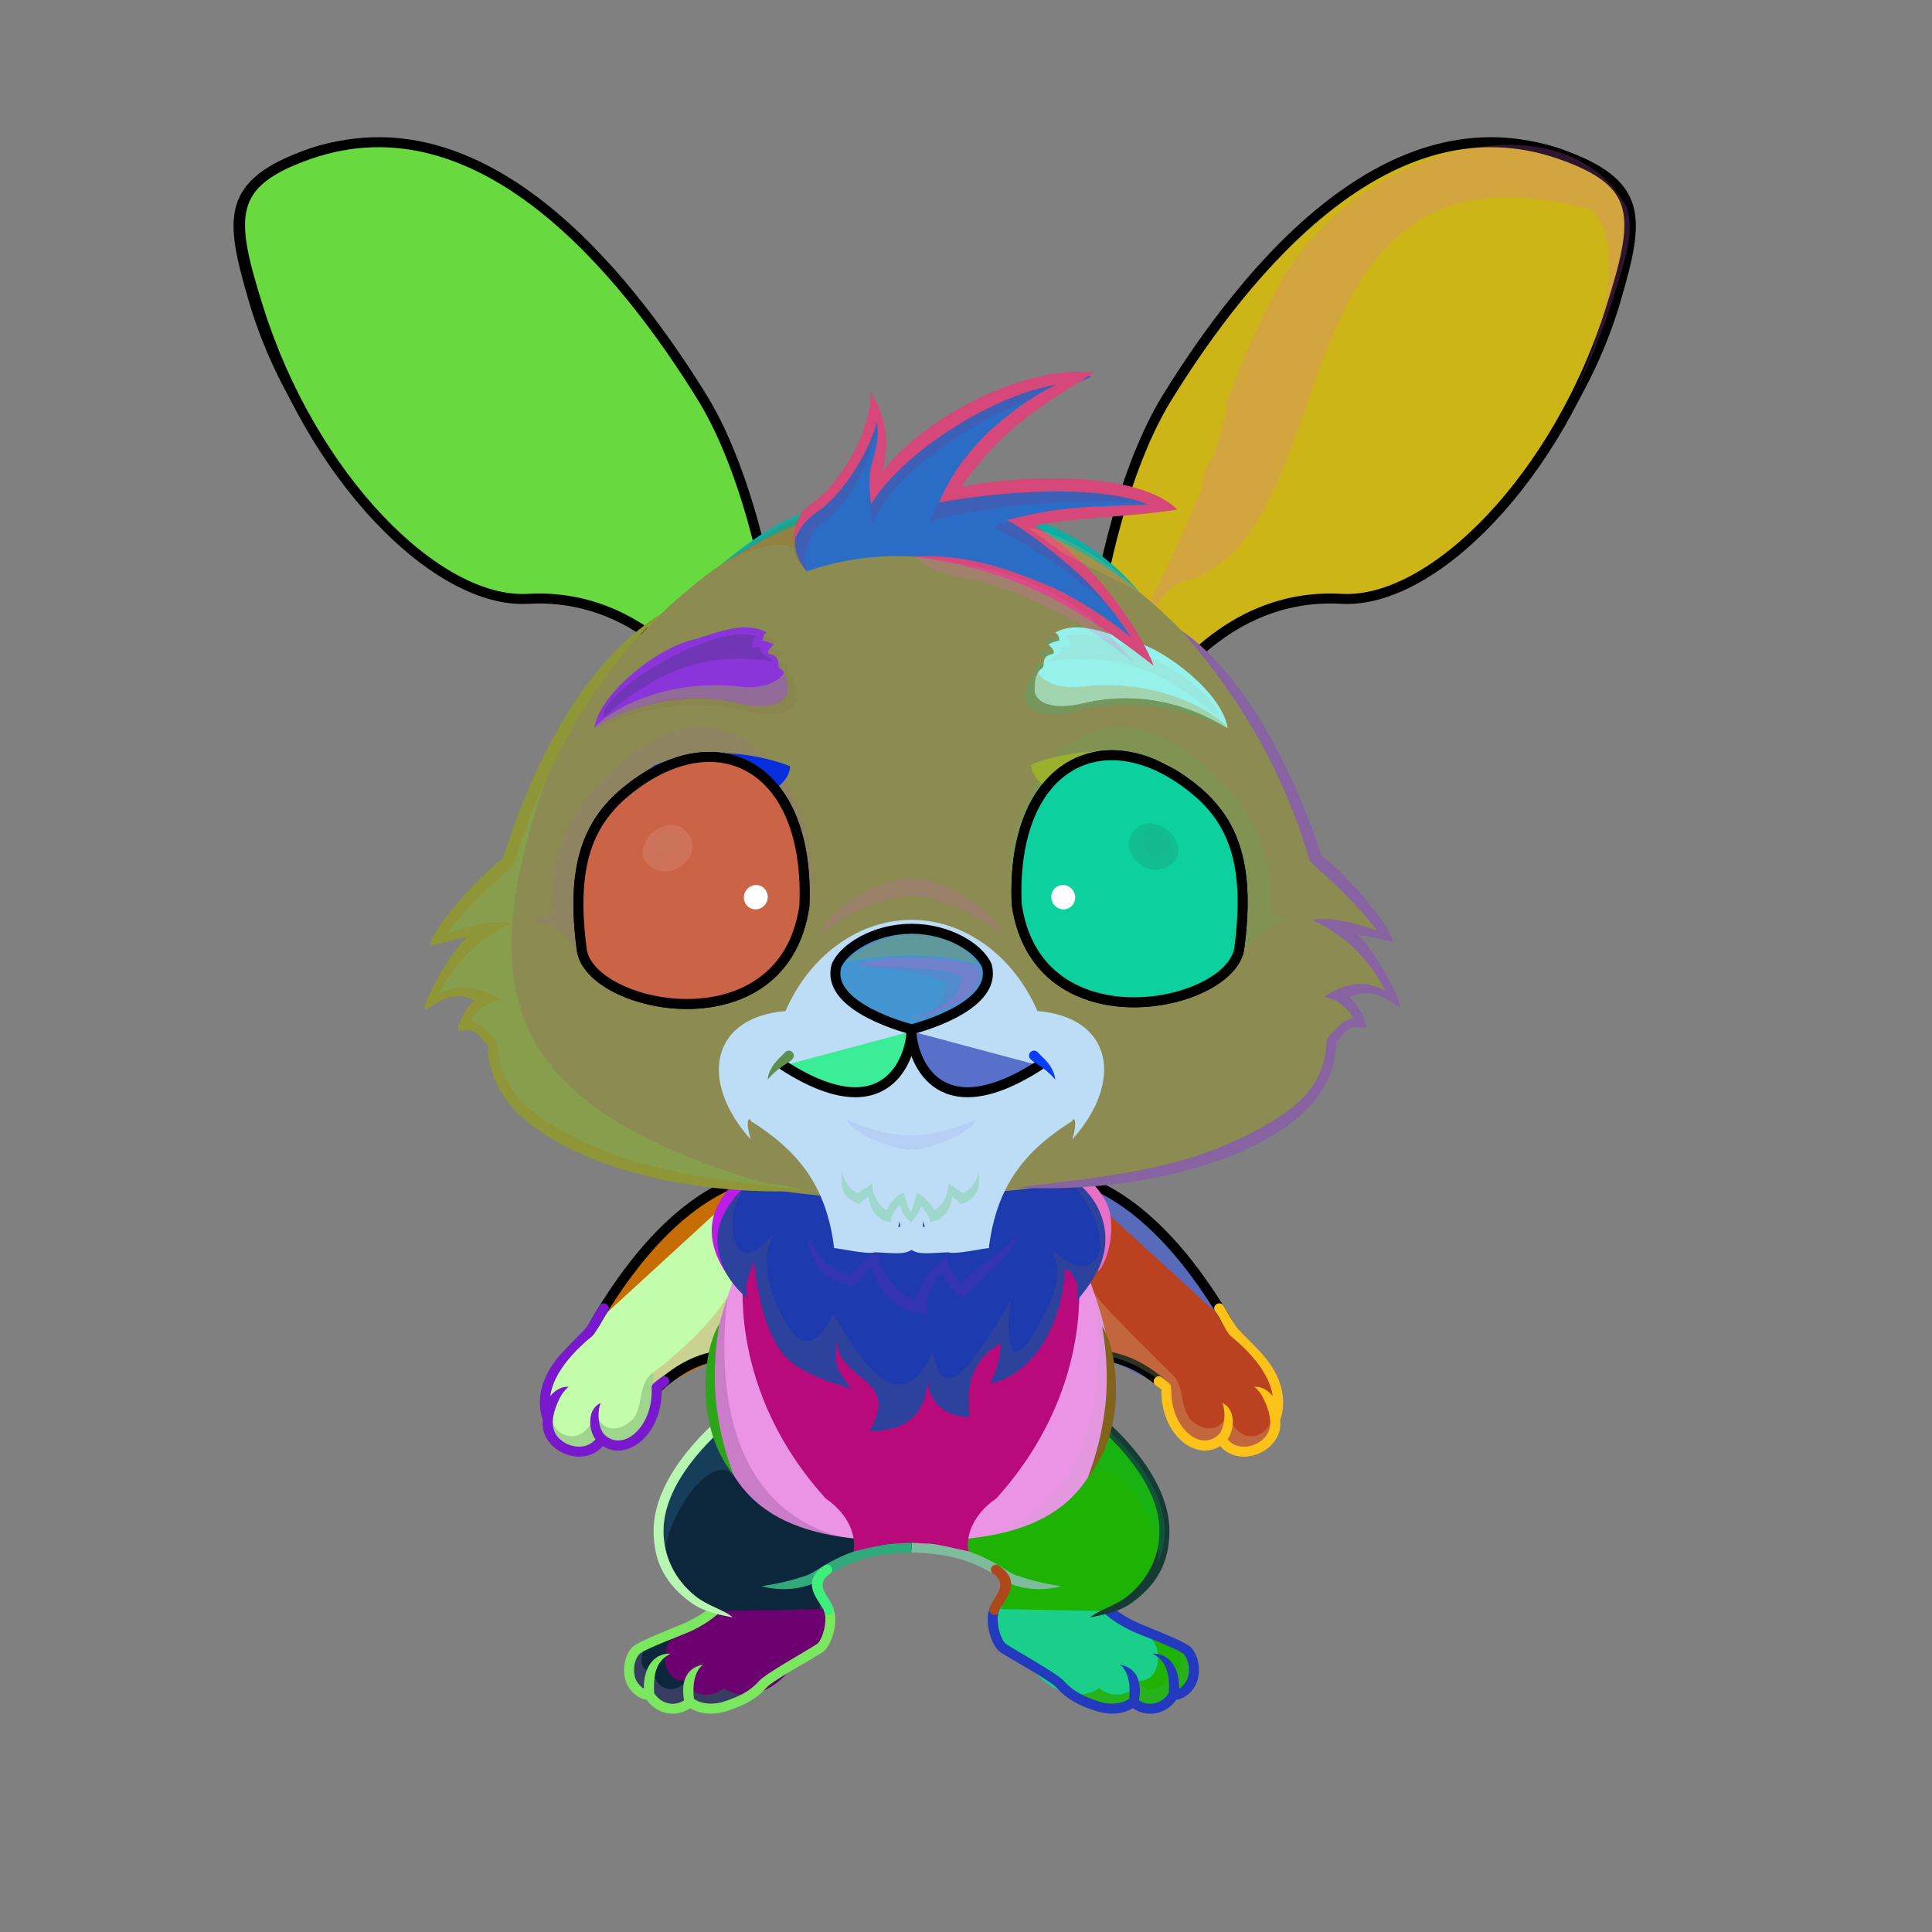 <?xml version="1.0" encoding="UTF-8"?><!DOCTYPE svg PUBLIC "-//W3C//DTD SVG 1.1//EN" "http://www.w3.org/Graphics/SVG/1.1/DTD/svg11.dtd"><!-- Creator: CorelDRAW 2017 --><svg xmlns="http://www.w3.org/2000/svg" xmlns:xlink="http://www.w3.org/1999/xlink" xml:space="preserve" width="290mm" height="290mm" version="1.1" style="shape-rendering:geometricPrecision; text-rendering:geometricPrecision; image-rendering:optimizeQuality; fill-rule:evenodd; clip-rule:evenodd" viewBox="0 0 29000 29000">
 <rect x="0" y="0" width="29000" height="29000" fill="#808080" stroke="none"/>
 <defs>
  <style type="text/css">
   <![CDATA[
    .str0 {stroke:black;stroke-width:150;stroke-linecap:round;stroke-linejoin:round;stroke-miterlimit:22.926}
    .str1 {stroke:black;stroke-width:150;stroke-linecap:round;stroke-linejoin:round;stroke-miterlimit:22.926}
    .fil2 {fill:none}
    .fil4 {fill:none;fill-rule:nonzero}
    .fil22 {fill:black}
    .fil23 {fill:#705E3B}
    .fil9 {fill:#FEFEFE}
    .fil32 {fill:white}
    .fil3 {fill:black;fill-rule:nonzero}
    .fil20 {fill:black;fill-rule:nonzero}
    .fil35 {fill:#E79200;fill-opacity:0.051}
    .fil42 {fill:#FEFEFE;fill-opacity:0.09}
    .fil11 {fill:black;fill-rule:nonzero;fill-opacity:0.102}
    .fil24 {fill:#633500;fill-rule:nonzero;fill-opacity:0.102}
    .fil10 {fill:black;fill-opacity:0.122}
    .fil34 {fill:#E79200;fill-opacity:0.149}
    .fil45 {fill:#633500;fill-rule:nonzero;fill-opacity:0.149}
    .fil25 {fill:#FEFEFE;fill-opacity:0.188}
    .fil5 {fill:black;fill-opacity:0.2}
    .fil15 {fill:#540000;fill-opacity:0.2}
    .fil19 {fill:black;fill-rule:nonzero;fill-opacity:0.2}
    .fil1 {fill:#633500;fill-rule:nonzero;fill-opacity:0.2}
    .fil21 {fill:#633500;fill-rule:nonzero;fill-opacity:0.251}
    .fil41 {fill:#D46464;fill-opacity:0.302}
    .fil43 {fill:#FEFEFE;fill-opacity:0.302}
    .fil14 {fill:#633500;fill-rule:nonzero;fill-opacity:0.302}
    .fil26 {fill:black;fill-opacity:0.4}
    .fil33 {fill:#FFBDBD;fill-opacity:0.4}
    .fil31 {fill:black;fill-opacity:0.502}
    .fil0 {fill:url(#id0)}
    .fil6 {fill:url(#id1)}
    .fil8 {fill:url(#id2)}
    .fil7 {fill:url(#id3)}
    .fil44 {fill:url(#id4)}
    .fil39 {fill:url(#id5)}
    .fil30 {fill:url(#id6)}
    .fil17 {fill:url(#id7)}
    .fil13 {fill:url(#id8)}
    .fil36 {fill:url(#id9)}
    .fil27 {fill:url(#id10)}
    .fil18 {fill:url(#id11)}
    .fil16 {fill:url(#id12)}
    .fil12 {fill:url(#id13)}
    .fil37 {fill:url(#id14)}
    .fil38 {fill:url(#id15)}
    .fil29 {fill:url(#id16)}
    .fil40 {fill:url(#id17)}
    .fil28 {fill:url(#id18)}
   ]]>
  </style>
  <linearGradient id="id0" gradientUnits="objectBoundingBox" x1="50%" y1="0%" x2="50%" y2="100%">
   <stop offset="0" style="stop-opacity:1; stop-color:#FFF0CF"/>
   <stop offset="0.659" style="stop-opacity:1; stop-color:#FFEAAB"/>
   <stop offset="1" style="stop-opacity:1; stop-color:#F0D29E"/>
  </linearGradient>
  <linearGradient id="id1" gradientUnits="userSpaceOnUse" xlink:href="#id0" x1="17003.16" y1="17708.66" x2="17003.16" y2="21790.43">
  </linearGradient>
  <linearGradient id="id2" gradientUnits="userSpaceOnUse" xlink:href="#id0" x1="13681.92" y1="17759.14" x2="13681.92" y2="23134.87">
  </linearGradient>
  <linearGradient id="id3" gradientUnits="userSpaceOnUse" xlink:href="#id0" x1="10360.68" y1="17708.66" x2="10360.68" y2="21790.43">
  </linearGradient>
  <linearGradient id="id4" gradientUnits="userSpaceOnUse" x1="16741.4" y1="6225.51" x2="12755.98" y2="9010.63">
   <stop offset="0" style="stop-opacity:1; stop-color:#FADD9E"/>
   <stop offset="0.502" style="stop-opacity:1; stop-color:#FEEEC7"/>
   <stop offset="1" style="stop-opacity:1; stop-color:#FFEFC9"/>
  </linearGradient>
  <linearGradient id="id5" gradientUnits="userSpaceOnUse" x1="10693.59" y1="11702.88" x2="10693.59" y2="14431.23">
   <stop offset="0" style="stop-opacity:1; stop-color:black"/>
   <stop offset="0.4" style="stop-opacity:1; stop-color:black"/>
   <stop offset="1" style="stop-opacity:1; stop-color:#805700"/>
  </linearGradient>
  <linearGradient id="id6" gradientUnits="userSpaceOnUse" xlink:href="#id5" x1="16641.53" y1="11677.38" x2="16641.53" y2="14405.72">
  </linearGradient>
  <linearGradient id="id7" gradientUnits="userSpaceOnUse" x1="23741.35" y1="5326.77" x2="17497.36" y2="7232.47">
   <stop offset="0" style="stop-opacity:1; stop-color:#F2B1B1"/>
   <stop offset="0.459" style="stop-opacity:1; stop-color:#EEAAAA"/>
   <stop offset="1" style="stop-opacity:1; stop-color:#C46666"/>
  </linearGradient>
  <linearGradient id="id8" gradientUnits="userSpaceOnUse" xlink:href="#id7" x1="4318.99" y1="5326.77" x2="10562.98" y2="7232.47">
  </linearGradient>
  <linearGradient id="id9" gradientUnits="userSpaceOnUse" x1="10210.39" y1="14796.52" x2="10534.52" y2="12051.83">
   <stop offset="0" style="stop-opacity:1; stop-color:#753E00"/>
   <stop offset="1" style="stop-opacity:1; stop-color:black"/>
  </linearGradient>
  <linearGradient id="id10" gradientUnits="userSpaceOnUse" xlink:href="#id9" x1="16784.75" y1="14771.03" x2="17108.88" y2="12026.34">
  </linearGradient>
  <linearGradient id="id11" gradientUnits="userSpaceOnUse" xlink:href="#id0" x1="14038.43" y1="7478.7" x2="14038.43" y2="17936.68">
  </linearGradient>
  <linearGradient id="id12" gradientUnits="userSpaceOnUse" xlink:href="#id0" x1="23395.25" y1="2136.65" x2="17135.61" y2="10760.42">
  </linearGradient>
  <linearGradient id="id13" gradientUnits="userSpaceOnUse" xlink:href="#id0" x1="4665.09" y1="2136.65" x2="10924.73" y2="10760.42">
  </linearGradient>
  <linearGradient id="id14" gradientUnits="userSpaceOnUse" x1="12405.76" y1="13200.71" x2="9054.08" y2="13200.71">
   <stop offset="0" style="stop-opacity:1; stop-color:#884900"/>
   <stop offset="0.502" style="stop-opacity:1; stop-color:#E79200"/>
   <stop offset="1" style="stop-opacity:1; stop-color:#883900"/>
  </linearGradient>
  <linearGradient id="id15" gradientUnits="userSpaceOnUse" x1="12363.59" y1="13037.91" x2="9318.05" y2="13037.91">
   <stop offset="0" style="stop-opacity:1; stop-color:#965306"/>
   <stop offset="0.502" style="stop-opacity:1; stop-color:#FAA719"/>
   <stop offset="1" style="stop-opacity:1; stop-color:#BF5D17"/>
  </linearGradient>
  <linearGradient id="id16" gradientUnits="userSpaceOnUse" xlink:href="#id15" x1="14971.54" y1="13012.41" x2="18017.07" y2="13012.41">
  </linearGradient>
  <linearGradient id="id17" gradientUnits="userSpaceOnUse" x1="12520.38" y1="13924.57" x2="12656.29" y2="15652.59">
   <stop offset="0" style="stop-opacity:1; stop-color:#FFCCCC"/>
   <stop offset="0.631" style="stop-opacity:1; stop-color:#DC9294"/>
   <stop offset="1" style="stop-opacity:1; stop-color:#AB595C"/>
  </linearGradient>
  <linearGradient id="id18" gradientUnits="userSpaceOnUse" xlink:href="#id14" x1="14929.36" y1="13175.21" x2="18281.04" y2="13175.21">
  </linearGradient>
 </defs>
 <g id="RightFoot">
  <g id="_1946581273712">
   <path class="fil0" d="M17611.19 25439.21c-123.56,214.04 -403.48,285.33 -610.7,105.88 -70.65,70.23 -293.11,185.78 -526.32,65.76 -538.29,-277.03 -1055.04,-639.06 -1398.31,-887.33 -217.27,-157.13 -188.94,-515.24 -75.72,-692.8 -22.54,-35.72 0.65,-65.44 31.1,-98.67 35.11,-95.44 80.87,-169.33 10.5,-245.07 9.86,4.06 19.76,8.03 29.67,11.92 -239.9,-387.17 -1047.32,-439.6 -1389.45,-439.6l0 -743c1177.72,-59.01 2026.63,-468.51 2648.11,-1328.08 235.47,186.23 804.33,706.27 1044.25,1333.21l0.07 -0.22c77.23,192.69 109.96,362.3 108.93,513.44 0.46,14.87 0.73,29.76 0.69,44.67 -0.23,76.5 -15.04,151.18 -41.3,223.76 -121.88,394.81 -495.82,644.13 -821.16,876.37 -2.02,2.7 -4.01,5.4 -6.15,8.1 198.78,95.76 1024.55,447.2 1177.27,620.9 168.78,191.95 120.75,630.76 -181.48,630.76z" style="fill:#1eb204"/>
   <path class="fil1" d="M17619.89 25467.81c-123.56,214.04 -392.89,285.33 -600.11,105.88 -263.27,261.71 -916.66,-12.43 -1207.68,-387.7 -314.79,-217.24 -676.79,-421.62 -795.64,-500.03 -156.12,-103 -53.19,-398.33 -20.96,-584.15 17.85,-13.98 36.32,-26.67 55.45,-37.83 -59.89,533.31 1968.85,1766.03 1957.44,1098.35 213.34,341.57 585.05,186.16 533.82,-150.27 126.71,133.91 271.29,-14.39 142.78,-274 182.48,62.12 215.54,288.03 209.67,440.56 -17.28,153.49 -106.7,289.19 -274.77,289.19z" style="fill:#4daf74"/>
   <path class="fil2" d="M16655.48 24185.7c277.12,231.33 479.91,239.56 632.6,413.23 168.75,191.92 120.75,630.76 -181.48,630.76 -123.56,214.04 -403.48,285.33 -610.7,105.88 -70.65,70.23 -276.53,145.76 -526.32,65.76 -409.3,-131.08 -519.97,-488.94 -871.1,-725.96 -156.04,-105.33 -138.82,-331.38 -109.24,-523.93" style="fill:#19cf89"/>
   <path class="fil3" d="M16703.53 24128.28c-32.23,14.49 -151.74,68.29 -96.1,114.84 143.13,119.49 265.97,181.45 373.06,235.47 99.11,49.99 720.41,275.03 788.45,352.42 80.91,92.01 97.3,255.88 55.21,369.54 -18.07,48.79 -77.99,123.14 -125.37,147 7.55,-268.78 -114.77,-534.12 -402.24,-526.25 186.74,95.17 268.32,253.8 247.69,592.25 -49.04,79.15 -127.69,137.43 -219.87,155.2 -79.73,15.37 -160.2,-1.74 -228.24,-45.5 38.29,-218.05 10.29,-483.64 -289.14,-537.54 139.24,98.32 162.69,330.02 141.92,510.69 -31.45,29.61 -97.92,60.43 -188.69,71.77 -74.89,9.35 -163.69,4.41 -259.78,-26.36 -221.4,-70.9 -389.39,-150.77 -526.67,-306.64 -103.47,-117.46 -723.13,-457.1 -875.28,-559.8 -56.89,-38.4 -106.48,-200.43 -115.52,-274.13 -5.91,-48.16 -12.39,-90.93 -7.5,-133.2 3.75,-32.35 5.98,-48.97 23.54,-102.83 14.63,-97.52 -109.65,-115.23 -144.78,-21.39 -12.89,39.53 -20.74,74.23 -25.45,109.36 -7,52.14 -2.13,105.01 5.37,166.22 13.96,113.78 81.43,313.29 180.56,380.19 136.05,91.83 749.3,424.19 846.56,534.6 151.08,171.53 332.23,266.34 593.47,350 119.65,38.32 230.28,44.46 323.64,32.8 92.59,-11.56 170.46,-41.41 225.37,-75.73 103.09,69.99 225.69,98.3 348.74,74.57 124.29,-23.96 233.03,-98.13 304.52,-201.86 136.16,-15.63 261.32,-136.4 307.77,-261.86 61.19,-165.25 34.13,-386.54 -83.33,-520.12 -86.71,-98.62 -720.16,-329.8 -833.57,-387 -99.73,-50.31 -214.13,-108.01 -344.34,-216.71z" style="fill:#233abf"/>
   <path class="fil3" d="M16285.67 21248.32c474.85,376.94 1120.37,1042.59 1118.33,1735.75 -1.13,388.03 -178.15,727.78 -465.88,963.66 -200.45,164.33 -440.69,212.09 -574.07,330.27 171.14,-34.1 422.55,-72.82 630.16,-223.79 362.58,-263.67 557.8,-589.45 559.21,-1070.14 2.19,-736.68 -664.8,-1449.29 -1177.06,-1854.44l-46.29 58.59 -44.38 60.1 -0.02 0z" style="fill:#163b34"/>
   <path class="fil1" d="M17375.94 23464.04c67.26,-148.73 106.69,-305.87 107.15,-464.07 2.29,-775.51 -724.56,-1425.03 -1053.4,-1726.35l-157.05 727.06c26.43,47.89 52.85,95.78 79.28,143.67 387.48,-413.26 1131.08,852.41 1024.02,1319.69z" style="fill:#02bb44"/>
   <path class="fil3" d="M13681.96 23156.77c0,53.89 0,70.23 0,150.29 1.05,-0.09 369.66,-11.33 754.66,102.19 128.96,38.03 326.86,124.14 481.95,220.11 121.28,75.04 227.25,140.61 294.6,161.31 67.97,20.91 336.72,117.86 720.21,19.22 -408.62,-65.2 -515.39,-112.7 -675.71,-162 -47.86,-14.71 -146.31,-75.63 -259,-145.36 -162.97,-100.83 -370.1,-192.66 -519.34,-236.67 -413.86,-122.04 -796.24,-109.25 -797.37,-109.09z" style="fill:#7fbc9d"/>
   <path class="fil3" d="M14852.37 24149.58c-6.63,40.77 19.98,82.54 60.75,89.17 40.77,6.63 59.9,0.68 77.73,-47.56 3.27,-19.88 35.74,-71.71 63.2,-114.07 105.22,-162.3 243.27,-375.23 -65.46,-578.32 -34.46,-22.65 -80.77,-13.08 -103.42,21.38 -22.65,34.46 -13.08,80.77 21.38,103.42 184.59,121.43 92.39,263.67 22.1,372.08 -36.56,56.4 -63.62,104.09 -76.28,153.9z" style="fill:#ae4719"/>
  </g>
 </g>
 <g id="LeftFoot">
  <g id="_1946581272464">
   <path class="fil0" d="M13681.92 23259.3c-350.13,0 -1187.72,54.86 -1405.45,467.27 -5.09,9.64 -9.13,18.94 -12.31,27.96 -9.38,57.1 24.74,117.03 50.06,189.44 22.25,32.8 39.67,62.37 28.16,93.58 5.43,-4.69 10.87,-9.55 16.28,-14.61 100.72,213.83 116.41,561.58 -104.08,721.04 -343.27,248.27 -955.58,735.79 -1364.87,866.87 -249.79,79.99 -455.67,4.47 -526.32,-65.76 -207.22,179.45 -487.14,108.16 -610.7,-105.88 -302.23,0 -350.26,-438.81 -181.48,-630.76 152.72,-173.7 978.49,-525.14 1177.27,-620.9 -8.63,-10.86 -16.14,-21.73 -22.76,-32.58 -1.68,8.51 -2.76,17.37 -3.08,26.63 -30.31,-21.65 -61.06,-43.44 -91.99,-65.48 -270.92,-131.54 -503.75,-348.94 -635.53,-599.62 -151.93,-250.74 -200.47,-565.79 -28.33,-995.29 3.52,10.89 7.22,21.56 10.86,32.31 232.43,-641.23 816.68,-1175.9 1056.16,-1365.3 621.48,859.57 1470.39,1269.07 2648.11,1328.08l0 743z" style="fill:#0c273c"/>
   <path class="fil1" d="M9743.99 25467.81c123.56,214.04 392.89,285.33 600.11,105.88 263.27,261.71 916.66,-12.43 1207.68,-387.7 314.79,-217.24 676.79,-421.62 795.64,-500.03 156.12,-103 53.19,-398.33 20.96,-584.15 -17.85,-13.98 -36.32,-26.67 -55.45,-37.83 59.89,533.31 -1968.85,1766.03 -1957.44,1098.35 -213.34,341.57 -585.05,186.16 -533.82,-150.27 -126.71,133.91 -271.29,-14.39 -142.78,-274 -182.48,62.12 -215.54,288.03 -209.67,440.56 17.28,153.49 106.7,289.19 274.77,289.19z" style="fill:#e494f0"/>
   <path class="fil4" d="M10708.4 24185.7c-277.12,231.33 -479.91,239.56 -632.6,413.23 -168.75,191.92 -120.75,630.76 181.48,630.76 123.56,214.04 403.48,285.33 610.7,105.88 70.65,70.23 276.53,145.76 526.32,65.76 409.3,-131.08 519.97,-488.94 871.1,-725.96 156.04,-105.33 138.82,-331.38 109.24,-523.93" style="fill:#6c0070"/>
   <path class="fil3" d="M10660.35 24128.28c32.23,14.49 151.74,68.29 96.1,114.84 -143.13,119.49 -265.97,181.45 -373.06,235.47 -99.11,49.99 -720.41,275.03 -788.45,352.42 -80.91,92.01 -97.3,255.88 -55.21,369.54 18.07,48.79 77.99,123.14 125.37,147 -7.55,-268.78 114.77,-534.12 402.24,-526.25 -186.74,95.17 -268.32,253.8 -247.69,592.25 49.04,79.15 127.69,137.43 219.87,155.2 79.73,15.37 160.2,-1.74 228.24,-45.5 -38.29,-218.05 -10.29,-483.64 289.14,-537.54 -139.24,98.32 -162.69,330.02 -141.92,510.69 31.45,29.61 97.92,60.43 188.69,71.77 74.89,9.35 163.69,4.41 259.78,-26.36 221.4,-70.9 389.39,-150.77 526.67,-306.64 103.47,-117.46 723.13,-457.1 875.28,-559.8 56.89,-38.4 106.48,-200.43 115.52,-274.13 5.91,-48.16 12.39,-90.93 7.5,-133.2 -3.75,-32.35 -5.98,-48.97 -23.54,-102.83 -14.63,-97.52 109.65,-115.23 144.78,-21.39 12.89,39.53 20.74,74.23 25.45,109.36 7,52.14 2.13,105.01 -5.37,166.22 -13.96,113.78 -81.43,313.29 -180.56,380.19 -136.05,91.83 -749.3,424.19 -846.56,534.6 -151.08,171.53 -332.23,266.34 -593.47,350 -119.65,38.32 -230.28,44.46 -323.64,32.8 -92.59,-11.56 -170.46,-41.41 -225.37,-75.73 -103.09,69.99 -225.69,98.3 -348.74,74.57 -124.29,-23.96 -233.03,-98.13 -304.52,-201.86 -136.16,-15.63 -261.32,-136.4 -307.77,-261.86 -61.19,-165.25 -34.13,-386.54 83.33,-520.12 86.71,-98.62 720.16,-329.8 833.57,-387 99.73,-50.31 214.13,-108.01 344.34,-216.71z" style="fill:#7be65f"/>
   <path class="fil1" d="M9987.94 23464.04c-67.26,-148.73 -106.69,-305.87 -107.15,-464.07 -2.29,-775.51 724.56,-1425.03 1053.4,-1726.35l157.05 727.06c-26.43,47.89 -52.85,95.78 -79.28,143.67 -387.48,-413.26 -1131.08,852.41 -1024.02,1319.69z" style="fill:#409bd3"/>
   <path class="fil3" d="M13681.96 23156.77c0,53.89 0,70.23 0,150.29 -1.05,-0.09 -369.7,-11.33 -754.7,102.19 -128.96,38.03 -326.86,124.14 -481.95,220.11 -121.28,75.04 -227.25,140.61 -294.6,161.31 -67.97,20.91 -336.72,117.86 -720.21,19.22 408.62,-65.2 515.39,-112.7 675.71,-162 47.86,-14.71 146.31,-75.63 259,-145.36 162.97,-100.83 370.1,-192.66 519.34,-236.67 413.86,-122.04 796.28,-109.25 797.41,-109.09z" style="fill:#30aa7b"/>
   <path class="fil3" d="M12511.51 24149.58c6.63,40.77 -19.98,82.54 -60.75,89.17 -40.77,6.63 -59.9,0.68 -77.73,-47.56 -3.27,-19.88 -35.74,-71.71 -63.2,-114.07 -105.22,-162.3 -243.27,-375.23 65.46,-578.32 34.46,-22.65 80.77,-13.08 103.42,21.38 22.65,34.46 13.08,80.77 -21.38,103.42 -184.59,121.43 -92.39,263.67 -22.1,372.08 36.56,56.4 63.62,104.09 76.28,153.9z" style="fill:#3fef7c"/>
   <path class="fil3" d="M11078.21 21248.32c-474.85,376.94 -1120.37,1042.59 -1118.33,1735.75 1.13,388.03 178.15,727.78 465.88,963.66 200.45,164.33 440.69,212.09 574.07,330.27 -171.14,-34.1 -422.55,-72.82 -630.16,-223.79 -362.58,-263.67 -557.8,-589.45 -559.21,-1070.14 -2.19,-736.68 664.8,-1449.29 1177.06,-1854.44l46.29 58.59 44.38 60.1 0.02 0z" style="fill:#b6f6b0"/>
  </g>
 </g>
 <g id="RightHand">
   <animateTransform type="translate" values="0;0 200;0;0 200;0;0 200;0;0 200;0" dur="10" repeatCount="indefinite" additive="sum" attributeName="transform"/>
  <g id="_1946581339536">
   <path class="fil5" d="M17511.96 20830.3c-602.27,-518.8 -1160.28,-559.8 -1623.82,-484.84 -171.07,27.66 -335.13,-59.69 -481.2,-217.95 -325.13,-471.76 752.73,-1097.7 1038.62,-655.88 261.31,403.84 734.1,847.76 1111.39,1126.01 -1.79,93.3 16.27,193.39 -44.96,232.66l0 -0.01 -0.03 0.01z" style="fill:#dba51b"/>
   <path class="fil6" d="M17500.83 20836.37c-31.01,671.59 506.32,1058.8 828,765.31 253.5,397.35 884.17,103.39 809.26,-292.5 197.16,-519.42 -239.23,-1006.3 -601.51,-1299.02 -8.01,-46.74 -23.74,-92.38 -48.8,-136.07 -437.97,-763.64 -1250.02,-1820.01 -2256.58,-2165.43 -340.36,51.02 -851.96,69.88 -1273.87,91.51 -421.88,624.42 188.93,2665.26 930.81,2545.29 463.54,-74.96 1021.49,-34.01 1623.83,484.85 -3.46,2.22 -7.16,4.24 -11.14,6.06z" style="fill:#bb4221"/>
   <path class="fil2 str0" d="M16476.95 20332.96c340.18,46.54 646.55,142.22 1035.04,497.33m928.62 -954.99c-437.96,-763.63 -1202.86,-1821.23 -2209.41,-2166.64 -90.05,-30.9 -171.83,-58.83 -246.03,-84.05" style="fill:#586bbb"/>
   <path class="fil1" d="M17500.83 20836.37c-31.01,671.59 506.32,1058.8 828,765.31 341.06,429.25 911,23.85 753.65,-292.7 -65.31,297.19 -520.59,407.83 -657.17,-118.23 -113.25,412.02 -522.03,237.66 -614.7,26.73 -90.73,-206.54 -49.17,-440.04 -226.26,-597.44 -0.01,-1.22 -1000.12,-976.6 -1111.29,-1148.41 -285.89,-441.82 -1363.75,184.12 -1038.62,655.88 146.07,158.26 310.13,245.61 481.2,217.95 460.09,-74.4 1013.26,-34.47 1610.4,473.43 -4.15,4.22 -8.8,8.04 -14.05,11.4l-0.16 0.1 -0.17 0.11c-1.48,0.93 -2.97,1.82 -4.53,2.69l-0.17 0.1 -0.18 0.09 -0.14 0.09 -0.03 0.01 -0.18 0.1 -0.17 0.09 -0.18 0.09c-1.69,0.92 -3.44,1.79 -5.25,2.61z" style="fill:#e6f7b3"/>
   <path class="fil3" d="M17436.91 20673.48c-79.39,-58.19 -167.86,62.52 -88.48,120.7 28.24,20.69 56.25,42.36 83.3,64.61 -3.93,302.02 99.68,551.64 246.17,712.18 55.54,60.86 117.82,109.47 183.4,143.86 145.9,76.49 311.53,82.65 453.24,-7.98 209.57,238.5 583.03,191.12 784.7,-34.27 86.01,-96.11 134.73,-220.26 115.83,-356.13 82.54,-234.31 46.25,-463.42 -52.44,-673.52 -132.46,-282 -402.86,-497.73 -588.08,-703.58 -33.5,-37.22 -180.19,-286.69 -214.16,-345.48 -58.56,-79 -178.69,10.05 -120.12,89.06 35.43,47.77 75.16,120.11 111.48,186.29 6.41,11.67 81.45,153.11 123.81,187.52 201.58,163.8 430.96,392.41 551.71,649.47 38.04,80.97 65.19,164.94 76.97,250.68 -53.73,-69.19 -156.09,-151.42 -275.06,-139.39 80.64,67.61 125.53,143.46 171.18,252.76 65.8,157.59 113.11,362.41 -12.44,502.72 -141.93,158.63 -411.75,205.47 -562.48,33.5 115.64,-164.64 117.79,-464.48 -80.37,-548.33 54.53,102.27 47.95,374.07 -54.76,476.76 -86.33,86.32 -222.41,119.56 -359.87,47.5 -49.57,-25.99 -97.71,-63.9 -141.8,-112.22 -128.18,-140.48 -217.35,-364.86 -206.61,-639.48 1.55,-21.67 -6.3,-43.83 -23.35,-59.87 -36.49,-34.26 -81.32,-67.73 -121.77,-97.36z" style="fill:#fcc21a"/>
  </g>
 </g>
 <g id="LeftHand">
   <animateTransform type="translate" values="0;0 200;0;0 200;0;0 200;0;0 200;0" dur="10" repeatCount="indefinite" additive="sum" attributeName="transform"/>
  <g id="_1946581337552">
   <path class="fil7" d="M11132.64 17708.66c-1006.56,345.42 -1818.61,1401.79 -2256.58,2165.43 -25.06,43.69 -40.79,89.33 -48.8,136.07 -362.28,292.72 -798.67,779.6 -601.51,1299.02 -74.91,395.89 555.76,689.85 809.26,292.5 321.68,293.49 859.01,-93.72 828,-765.31 -3.98,-1.82 -7.68,-3.84 -11.14,-6.06 602.34,-518.86 1160.29,-559.81 1623.83,-484.85 741.88,119.97 1352.69,-1920.87 930.81,-2545.29 -421.91,-21.63 -933.51,-40.49 -1273.87,-91.51z" style="fill:#c3fdab"/>
   <path class="fil1" d="M9851.88 20830.3c602.27,-518.8 1160.28,-559.8 1623.82,-484.84 171.07,27.66 335.13,-59.69 481.2,-217.95 325.13,-471.76 -752.73,-1097.7 -1038.62,-655.88 -261.31,403.84 -734.1,847.76 -1111.39,1126.01 1.79,93.3 -16.27,193.39 44.96,232.66l0 -0.01 0.03 0.01z" style="fill:#e12f22"/>
   <path class="fil2 str0" d="M10886.89 20332.96c-340.18,46.54 -635.39,148.3 -1023.88,503.41m-939.78 -961.07c437.96,-763.63 1202.86,-1821.23 2209.41,-2166.64 90.05,-30.9 171.83,-58.83 246.03,-84.05" style="fill:#c66e05"/>
   <path class="fil1" d="M9863.01 20836.37c31.01,671.59 -506.32,1058.8 -828,765.31 -341.06,429.25 -911,23.85 -753.65,-292.7 65.31,297.19 520.59,407.83 657.17,-118.23 113.25,412.02 522.03,237.66 614.7,26.73 95.14,-216.58 44.81,-462.8 253.66,-619.84 1.8,93.31 -16.28,193.4 44.96,232.65l0.16 0.1 0.17 0.11c1.48,0.93 2.97,1.82 4.53,2.69l0.17 0.1 0.18 0.09 0.14 0.09 0.03 0.01 0.18 0.1 0.17 0.09 0.18 0.09c1.69,0.92 3.44,1.79 5.25,2.61z" style="fill:#133b12"/>
   <path class="fil3" d="M9926.93 20673.48c79.39,-58.19 167.86,62.52 88.48,120.7 -28.24,20.69 -56.25,42.36 -83.3,64.61 3.93,302.02 -99.68,551.64 -246.17,712.18 -55.54,60.86 -117.82,109.47 -183.4,143.86 -145.9,76.49 -311.53,82.65 -453.24,-7.98 -209.57,238.5 -583.03,191.12 -784.7,-34.27 -86.01,-96.11 -134.73,-220.26 -115.83,-356.13 -82.54,-234.31 -46.25,-463.42 52.44,-673.52 132.46,-282 402.86,-497.73 588.08,-703.58 33.5,-37.22 180.19,-286.69 214.16,-345.48 58.56,-79 178.69,10.05 120.12,89.06 -35.43,47.77 -75.16,120.11 -111.48,186.29 -6.41,11.67 -81.45,153.11 -123.81,187.52 -201.58,163.8 -430.96,392.41 -551.71,649.47 -38.04,80.97 -65.19,164.94 -76.97,250.68 53.73,-69.19 156.09,-151.42 275.06,-139.39 -80.64,67.61 -125.53,143.46 -171.18,252.76 -65.8,157.59 -113.11,362.41 12.44,502.72 141.93,158.63 411.75,205.47 562.48,33.5 -115.64,-164.64 -117.79,-464.48 80.37,-548.33 -54.53,102.27 -47.95,374.07 54.76,476.76 86.33,86.32 222.41,119.56 359.87,47.5 49.57,-25.99 97.71,-63.9 141.8,-112.22 128.18,-140.48 217.35,-364.86 206.61,-639.48 -1.55,-21.67 6.3,-43.83 23.35,-59.87 36.49,-34.26 81.32,-67.73 121.77,-97.36z" style="fill:#7918cc"/>
  </g>
 </g>
 <g id="Body">
   <animateTransform type="translate" values="0;0 200;0;0 200;0;0 200;0;0 200;0" dur="10" repeatCount="indefinite" additive="sum" attributeName="transform"/>
  <g id="_1946581334096">
   <path class="fil8" d="M13681.92 23134.87c-1547.89,0 -2751.5,-290.59 -2992.7,-1955.85 -146.87,-1014.04 390.42,-2286.86 991,-3419.88 634.24,80.29 1288.94,123.26 2001.7,142.31 712.76,-19.05 1367.46,-62.02 2001.7,-142.31 600.58,1133.02 1137.87,2405.84 991,3419.88 -241.2,1665.26 -1444.81,1955.85 -2992.7,1955.85z" style="fill:#eb94e6"/>
   <path class="fil9" d="M13665.27 23156.92c-94.62,1.58 -185.26,15.71 -277.43,13.18 -169.73,19.2 -307.37,58.73 -578.13,115.76 41.98,-206.18 -42.71,-534.9 -418.97,-795.84 -1784.31,-1976.05 -1284.2,-4328.17 -735.32,-4730.88 552.32,69.92 1120.15,111.54 1728.34,133.7l0 -0.91c92.87,3.47 186.69,6.49 281.51,9.08l0 -0.23 8.34 0.23 8.33 -0.23 0 0.23c94.82,-2.59 188.64,-5.61 281.51,-9.08l0 0.91c608.19,-22.16 1176.02,-63.78 1728.34,-133.7 548.88,402.71 1048.99,2754.83 -735.32,4730.88 -376.26,260.94 -460.95,589.66 -418.97,795.84 -270.76,-57.03 -408.4,-96.56 -578.13,-115.76 -92.17,2.53 -182.81,-11.6 -277.43,-13.18l0 0.16 -8.33 -0.15 -8.34 0.15 0 -0.16z" style="fill:#b80a7b"/>
   <path class="fil1" d="M12620.51 23067.29c-1015.93,-155.83 -1748.88,-628.88 -1931.29,-1888.27 -75.17,-519 28.96,-1105.79 228.98,-1706.93 -223.57,2000.42 401.77,3257.02 1702.31,3595.2z" style="fill:#4f1e58"/>
   <path class="fil3" d="M11011.96 22144.35c-249.8,-320.87 -347.52,-640.99 -396.86,-954.78 -59.27,-376.93 -23.8,-997.6 184.1,-1319.31 -78.5,420.39 -93.5,905.22 -35.86,1298.21 50,340.9 103.32,571.56 248.62,975.88z" style="fill:#2da419"/>
   <path class="fil1" d="M14743.33 23067.29c1015.93,-155.83 1748.88,-628.88 1931.29,-1888.27 75.17,-519 -28.96,-1105.79 -228.98,-1706.93 223.57,2000.42 -401.77,3257.02 -1702.31,3595.2z" style="fill:#c3a9c4"/>
   <path class="fil3" d="M16329.19 22179.79c249.8,-320.87 347.52,-640.99 396.86,-954.78 12.44,-79.11 20.71,-168.97 24.08,-264.53 12.69,-359.77 -43.92,-800.59 -208.18,-1054.78 78.5,420.39 93.5,905.22 35.86,1298.21 -50,340.9 -103.32,571.56 -248.62,975.88z" style="fill:#83621b"/>
   <path class="fil9" d="M13049.62 21476.83c479.31,-787.81 -437.29,-728.86 -497.86,-1343.3 -23.3,425.68 12.13,407.6 230.61,725.35 -2.93,-42 -778.82,-173.72 -1068.92,-585.14 -308.48,-437.44 -382.82,-1203.18 -398.5,-1345.9 -42.66,157.91 -166.57,331.75 -93.78,564.74 -813.21,-689.36 -557.9,-1840.74 518.02,-1916.74 652.77,-45.46 3127.31,-36.71 3893.11,27.16 1121.81,93.38 1307.48,1050.47 522.25,1928.88 98.61,-334.55 -169.3,-525.21 -171.78,-471.48 -40.83,883.08 -518.27,1586.49 -1118.04,1706.04 41.02,-97.06 158.82,-341.13 154.3,-602.81 -593.89,343.77 -466.6,884.63 -466.87,1110.87 -116.01,-16.54 -541.03,-17.57 -631.84,-519.44 -57.21,568.3 -415.06,728.93 -870.7,721.77z" style="fill:#1e3aaf"/>
   <path class="fil10" d="M13049.62 21476.83c479.31,-787.81 -437.29,-728.86 -497.86,-1343.3 -23.3,425.68 12.13,407.6 230.61,725.35 -2.93,-42 -778.82,-173.72 -1068.92,-585.14 -308.48,-437.44 -382.82,-1203.18 -398.5,-1345.9 -42.66,157.91 -166.57,331.75 -93.78,564.74 -704.24,-596.98 -606.99,-1540.3 130.45,-1831.8 -37.1,75.11 -82.95,76.24 -82.95,76.24 0,0 -409.08,361.14 -235.06,896 174.02,534.86 691.01,-330.17 532.26,-4.73 -158.75,325.44 3.3,924.48 320.8,1358.39 317.5,433.91 618.45,-259.19 618.45,-259.19 300.33,469.95 941.36,1737.29 1487.33,587.8 86.59,73.85 62.82,1196.35 1182.6,-807.91 -69.07,430.28 -93.61,1354.56 468.03,283.61 241.79,-461.06 280.47,-719.68 174.63,-952.51 -105.84,-232.83 329.69,362.15 597.96,100.54 268.27,-261.61 -43.85,-853.8 -291.94,-1136.77 -248.09,-282.97 -53.39,-67.7 -67.54,-95.95 582.39,246.33 925.55,900.23 98.36,1825.58 98.61,-334.55 -169.3,-525.21 -171.78,-471.48 -40.83,883.08 -518.27,1586.49 -1118.04,1706.04 41.02,-97.06 158.82,-341.13 154.3,-602.81 -593.89,343.77 -466.6,884.63 -466.87,1110.87 -116.01,-16.54 -541.03,-17.57 -631.84,-519.44 -57.21,568.3 -415.06,728.93 -870.7,721.77z" style="fill:#9e7d17"/>
   <path class="fil3" d="M11143.99 17655.45c33.65,-23.94 80.36,-16.07 104.3,17.58 23.94,33.65 16.07,80.36 -17.58,104.3 -0.81,0.57 -117.07,81.15 -227.21,227.53 -318.82,423.73 -273.93,743.99 -103.49,1108.65 -218.78,-333.98 -342.43,-759.44 -23.03,-1188.99 128.61,-172.97 266.06,-268.4 267.01,-269.07z" style="fill:#bb1ce7"/>
   <path class="fil3" d="M16186.38 17768.72c-33.17,-24.75 -39.99,-71.71 -15.24,-104.88 24.75,-33.17 71.71,-39.99 104.88,-15.24 1.07,0.8 188.88,138.25 320.81,381.83 180.66,333.52 40.29,912.81 -122.79,1063.3 14.74,-59.45 263.85,-476.56 -7.02,-987.92 -113.91,-215.06 -279.7,-336.39 -280.64,-337.09z" style="fill:#e871c5"/>
   <path class="fil11" d="M12130.47 18530.2c172.28,475.57 509.35,577.96 630.71,606.02 130.42,-149.8 298.72,-272.5 387.23,-383.77 47.04,215.13 191.54,599.61 596.61,767.39 5.1,-148.6 189.97,-475.34 461.59,-643.33 67.81,222.42 136.75,295.75 225.23,392.1 170.82,-257.33 592.6,-395.39 868.68,-775 -161.26,488.19 -818.69,854.17 -814.82,983.21 -30.9,19.47 -255.46,-124.28 -349.18,-369.86 -238.71,248.38 -268.57,548.77 -197.42,598.21 -549.06,25.53 -778.02,-394.38 -856.53,-687.91 -72.05,81.98 -162.72,172.22 -253.37,293.66 -24.29,-19.03 -688.09,-44.77 -698.73,-780.72z" style="fill:#f408c6"/>
  </g>
 </g>
 <g id="Ears">
   <animateTransform type="translate" values="0;0 200;0;0 200;0;0 200;0;0 200;0" dur="10" repeatCount="indefinite" additive="sum" attributeName="transform"/>
  <g id="_1946581332336">
   <path class="fil12" d="M11566.77 9248.36c76.96,-14.89 -278.37,-2069.73 -1021.91,-3275.01 -1194.32,-1935.97 -3337.62,-4547.01 -5896.7,-3661.02 -1259.81,436.19 -1195.34,956.36 -767.5,2319.71 789.77,2516.63 2667.98,4435.97 4046.71,4356.65 1956.78,-112.59 2940.18,1790.75 2952.81,1804.07 879.86,-702.92 684.13,-437.51 686.59,-1544.4z" style="fill:#08cb04"/>
   <path class="fil13" d="M4646.6 2309.6c-1252.07,449.74 -1208.15,933.82 -838.96,2193.88 681.49,2325.95 2649.87,4244.81 4005.39,4124.65 1923.86,-170.54 3425.85,1034.06 3437.75,1046.1 -25.15,-59.27 -459.06,-409.36 -997.29,-1667.64 -571.47,-1336 -596.29,-2013.94 -1030.1,-3017.16 -707.55,-1636.27 -2762.08,-3331.68 -4576.79,-2679.83z" style="fill:#32ab18"/>
   <path class="fil2 str0" d="M4646.6 2309.6c-1252.07,449.74 -1208.15,933.82 -838.96,2193.88 681.49,2325.95 2649.88,4244.81 4005.39,4124.65 1923.85,-170.55 3423.75,1022.23 3435.65,1034.27 -89.28,-132.58 -456.95,-397.52 -995.19,-1655.81 -571.46,-1335.99 -596.29,-2013.94 -1030.1,-3017.16 -707.55,-1636.27 -2762.08,-3331.68 -4576.79,-2679.83z" style="fill:#683a12"/>
   <path class="fil1" d="M9831.28 4914.28c0,0 -18.74,11.97 27.32,112.85 60.62,132.76 260.01,450.73 361.75,728.39 159.34,434.82 281.54,964.61 403.69,1648.29 259.43,1452.08 861.05,2153.02 861.05,2153.02 241.29,57.62 46.97,-883.64 -261.86,-1995.6 -486.08,-1241.93 -1039.1,-2285.58 -1391.95,-2646.95z" style="fill:#dd8e57"/>
   <path class="fil14" d="M8479.96 9010.73c268.43,-184.96 2593.58,514.03 2821.53,1026.05 200.53,450.48 -449.55,707.18 -449.55,707.18 0,0 -879.5,-1483.68 -2371.98,-1733.23z" style="fill:#6435a0"/>
   <path class="fil15" d="M4618.14 6326.19c-653.42,-1201.11 -1005.72,-2617.73 -487.94,-3173.84 4926.58,-1354.56 3584.62,4873.47 6139.04,5576.94 299.85,82.58 447.71,452.66 689.66,692.75 -305.72,-620.94 -783.86,-1627.87 -1020.96,-2242.85 29.69,41.74 57.74,82.45 84.1,121.86 -35.44,-103.64 -67.74,-203.13 -97.79,-299.42 -38.1,-63.11 -76.57,-124.09 -115.2,-183.93 -90.74,-284.65 -146.44,-534.81 -220.49,-797.51 27.67,33.76 53.25,65.55 76.49,94.93 -9.35,-31.83 -17.91,-60.37 -25.57,-84.88 -35.42,-68.74 -71.42,-135.18 -107.7,-200.57 -15.91,-50.29 -32.88,-101.37 -51.27,-153.59 -168.78,-479.32 -465.02,-1063.03 -611.53,-1343.73 -1099.63,-2106.84 -4274.95,-2967.04 -5250.81,-1226.34 -113.04,379.16 1.99,723.91 177.5,1286.87 171.04,548.64 433.33,1224.21 822.47,1933.31z" style="fill:#35b975"/>
   <path class="fil2 str1" d="M11566.77 9248.36c76.96,-14.89 -278.37,-2069.73 -1021.91,-3275.01 -1194.32,-1935.97 -3337.62,-4547.01 -5896.7,-3661.02 -1259.81,436.19 -1195.34,956.36 -767.5,2319.71 789.77,2516.63 2667.98,4435.97 4046.71,4356.65 1956.78,-112.59 2940.18,1790.75 2952.81,1804.07 879.86,-702.92 684.13,-437.51 686.59,-1544.4z" style="fill:#68d93e"/>
  </g>
  <g id="_1946581329488">
   <path class="fil16" d="M16493.57 9248.36c-76.96,-14.89 278.37,-2069.73 1021.91,-3275.01 1194.32,-1935.97 3337.62,-4547.01 5896.7,-3661.02 1259.81,436.19 1195.34,956.36 767.5,2319.71 -789.77,2516.63 -2667.98,4435.97 -4046.71,4356.65 -1956.78,-112.59 -2940.18,1790.75 -2952.81,1804.07 -879.86,-702.92 -684.13,-437.51 -686.59,-1544.4z" style="fill:#335d89"/>
   <path class="fil17" d="M23413.74 2309.6c1252.07,449.74 1208.15,933.82 838.96,2193.88 -681.49,2325.95 -2649.87,4244.81 -4005.39,4124.65 -1923.86,-170.54 -3425.85,1034.06 -3437.75,1046.1 25.15,-59.27 459.06,-409.36 997.29,-1667.64 571.47,-1336 596.29,-2013.94 1030.1,-3017.16 707.55,-1636.27 2762.08,-3331.68 4576.79,-2679.83z" style="fill:#645d4c"/>
   <path class="fil2 str0" d="M23413.74 2309.6c1252.07,449.74 1208.15,933.82 838.96,2193.88 -681.49,2325.95 -2649.88,4244.81 -4005.39,4124.65 -1923.85,-170.55 -3423.75,1022.23 -3435.65,1034.27 89.28,-132.58 456.95,-397.52 995.19,-1655.81 571.46,-1335.99 596.29,-2013.94 1030.1,-3017.16 707.55,-1636.27 2762.08,-3331.68 4576.79,-2679.83z" style="fill:#2696e4"/>
   <path class="fil1" d="M18229.06 4914.28c0,0 18.74,11.97 -27.32,112.85 -60.62,132.76 -260.01,450.73 -361.75,728.39 -159.34,434.82 -281.54,964.61 -403.69,1648.29 -259.43,1452.08 -861.05,2153.02 -861.05,2153.02 -241.29,57.62 -46.97,-883.64 261.86,-1995.6 486.08,-1241.93 1039.1,-2285.58 1391.95,-2646.95z" style="fill:#5253a1"/>
   <path class="fil14" d="M19580.38 9010.73c-268.43,-184.96 -2593.58,514.03 -2821.53,1026.05 -200.53,450.48 449.55,707.18 449.55,707.18 0,0 879.5,-1483.68 2371.98,-1733.23z" style="fill:#6f4755"/>
   <path class="fil2 str1" d="M16493.57 9248.36c-76.96,-14.89 278.37,-2069.73 1021.91,-3275.01 1194.32,-1935.97 3337.62,-4547.01 5896.7,-3661.02 1259.81,436.19 1195.34,956.36 767.5,2319.71 -789.77,2516.63 -2667.98,4435.97 -4046.71,4356.65 -1956.78,-112.59 -2940.18,1790.75 -2952.81,1804.07 -879.86,-702.92 -684.13,-437.51 -686.59,-1544.4z" style="fill:#cdb417"/>
   <path class="fil15" d="M23418.26 6326.19c653.42,-1201.11 1005.72,-2617.73 487.94,-3173.84 -4926.58,-1354.56 -3584.62,4873.47 -6139.04,5576.94 -299.85,82.58 -447.71,452.66 -689.66,692.75 305.72,-620.94 783.86,-1627.87 1020.96,-2242.85 -29.69,41.74 -57.74,82.45 -84.1,121.86 35.44,-103.64 67.74,-203.13 97.79,-299.42 38.1,-63.11 76.57,-124.09 115.2,-183.93 90.74,-284.65 146.44,-534.81 220.49,-797.51 -27.67,33.76 -53.25,65.55 -76.49,94.93 9.35,-31.83 17.91,-60.37 25.57,-84.88 35.42,-68.74 71.42,-135.18 107.7,-200.57 15.91,-50.29 32.88,-101.37 51.27,-153.59 168.78,-479.32 465.02,-1063.03 611.53,-1343.73 1099.63,-2106.84 4274.95,-2967.04 5250.81,-1226.34 113.04,379.16 -1.99,723.91 -177.5,1286.87 -171.04,548.64 -433.33,1224.21 -822.47,1933.31z" style="fill:#ee6ce4"/>
  </g>
 </g>
 <g id="Head">
   <animateTransform type="translate" values="0;0 200;0;0 200;0;0 200;0;0 200;0" dur="10" repeatCount="indefinite" additive="sum" attributeName="transform"/>
  <g id="_1946581325648">
   <path class="fil18" d="M13681.94 7484.8c-0.82,0.01 -108.05,-11.79 -109.32,-2.57 -2211.77,40.8 -4393.65,2019.2 -5455.85,4213.94 -127.07,262.59 -441.84,1250 -442.1,1250.29 -253.61,286.71 -603.88,471.73 -1134.64,1206.3 180.26,-3.58 572.17,-209.48 839.38,-217.21 -204.13,207.81 -423.74,66.79 -944.08,1167.68 434.64,-261.18 650.27,-223.26 764.58,-82.6 72.69,89.45 -139.03,78.34 -244.97,437.84 215.35,-120.28 385.95,144.98 450.17,216.85 28.47,1602.71 2453.5,2122.58 3756.15,2099.93 792.52,173.26 1703.76,228.06 2549.3,228.06l9.32 -0.01 0 -66.62c834.8,-1.62 1730.68,-57.35 2511.36,-228.02 1302.65,22.65 3727.68,-497.22 3756.15,-2099.93 64.22,-71.87 234.82,-337.13 450.17,-216.85 -105.94,-359.5 -317.66,-348.39 -244.97,-437.84 114.31,-140.66 329.94,-178.58 764.58,82.6 -520.34,-1100.89 -739.95,-959.87 -944.08,-1167.68 267.21,7.73 659.12,213.63 839.38,217.21 -530.76,-734.57 -881.03,-919.59 -1134.64,-1206.3 -0.26,-0.29 -315.03,-987.7 -442.1,-1250.29 -1068.27,-2207.29 -3370.22,-4125.28 -5593.79,-4144.78z" style="fill:#8c8b51"/>
   <path class="fil1" d="M8579.06 10680.32c-385.63,626.44 -808.64,1623.62 -971.24,2290.27 -354.64,308.15 -703.85,538.19 -998.2,1087.58 347.91,-22.86 669.87,-216.99 742.96,-121.22 -97.84,-12.88 -530.72,363.15 -858.1,1043.8 489.05,-163.41 665.55,-94.7 693.71,64.15 17.14,96.68 -268.79,257.07 -199.49,318.26 73.06,64.51 316.29,131.02 347.27,175.69 263.41,2017.01 3201.41,2193.52 4703.09,2315.77 -240.89,-69 -506.98,-76.55 -729.25,-145.24 -4095.94,-1265.93 -4288.28,-3156.14 -2730.75,-7029.06z" style="fill:#77ec3b"/>
   <path class="fil3" d="M13681.94 7559.8c-408.05,0 -767.02,56.44 -1101.68,148.75 -617.06,129.43 -918.49,263.21 -1737.89,750.51 698.83,-569.17 1067.23,-752.58 1698.05,-894.65 347.84,-95.94 719.98,-154.61 1141.52,-154.61 421.54,0 793.68,58.67 1141.52,154.61 961.59,265.21 1660.74,594.77 2280.91,1324.95 -694.78,-557.74 -1371,-918.84 -2320.75,-1180.81 -334.66,-92.31 -693.63,-148.75 -1101.68,-148.75z" style="fill:#0daea4"/>
   <path class="fil9" d="M13672.62 13806.88l0 -0.04 6.53 0 0.88 0 0.21 0 0.88 0 0.21 0 0.88 0 0.21 0 0.88 0 0.21 0 0.88 0 6.53 0 0 0.04c17.12,0.11 34.22,0.45 51.31,1.05 760.88,27.01 1473.11,545.34 1830.28,1368.02 1121.81,93.38 1307.48,1050.47 522.25,1928.88 98.61,-334.55 3.55,-332.83 1.07,-279.1 -715.28,449.22 -1138.5,974.44 -1253.43,1910.18 -48.32,-6.89 -500.3,100.43 -609.36,61.6 -252.09,7.03 -433.06,43.6 -551.27,-36.49 -118.21,80.09 -299.18,43.52 -551.27,36.49 -109.06,38.83 -561.04,-68.49 -609.36,-61.6 -114.93,-935.74 -538.15,-1460.96 -1253.43,-1910.18 -2.48,-53.73 -97.54,-55.45 1.07,279.1 -785.23,-878.41 -599.56,-1835.5 522.25,-1928.88 357.17,-822.68 1069.4,-1341.01 1830.28,-1368.02 17.09,-0.6 34.19,-0.94 51.31,-1.05zm-189.8 4607.36c7.87,-26.97 14.66,-55.66 20.19,-86.23 3.1,30.75 6.75,59.37 10.88,86.23l-31.07 0zm397.9 0c-7.87,-26.97 -14.66,-55.66 -20.19,-86.23 -3.1,30.75 -6.75,59.37 -10.88,86.23l31.07 0z" style="fill:#bdddf7"/>
   <path class="fil1" d="M13692.87 13181.87c502.89,-3.09 1306.06,539.9 1330.03,844.81 -174.61,-145.3 -779.65,-576.04 -1350.03,-576.04 -570.38,0 -1175.42,430.74 -1350.03,576.04 23.97,-304.87 829.88,-853.31 1370.03,-844.81z" style="fill:#d162cc"/>
   <path class="fil19" d="M12638.71 17578.89c41.08,233.19 188.26,307.59 241.95,330.31 72.22,-58.56 159.72,-101.56 209.51,-145.73 4.34,102.99 39.97,291.93 213.22,401.97 73.52,-112.01 145.59,-238.87 264.73,-259.43 5.9,47.75 80.11,270.12 104.5,290.27 8.24,-6.81 83.92,-254.03 88.39,-290.27 56.38,22.62 182.29,105.02 264.72,259.44 166.65,-91.51 208.89,-299 213.23,-401.98 49.78,44.16 137.29,87.18 209.5,145.74 53.71,-22.73 200.86,-97.13 241.97,-330.32 6.97,43.55 8.04,82.56 4.63,117.56 27.07,307.5 -254.58,368.47 -263.87,378.81 -51.6,-48.7 -100.68,-82.99 -140.52,-115 -12.53,141.69 -84.24,353.79 -339.48,386.28 24.58,-24.32 -36.46,-155.89 -124.67,-244.63 -10.86,68.6 -79.05,167 -153.9,244.8 -112.99,-93.27 -139.62,-164 -162.07,-260.68 -109.38,88.73 -157.18,236.19 -132.61,260.52 -255.24,-32.51 -326.95,-244.6 -339.48,-386.28 -39.84,31.99 -88.93,66.29 -140.52,114.97 -9.3,-10.32 -290.94,-71.29 -263.86,-378.79 -3.41,-35 -2.34,-74.02 4.63,-117.56zm1832.08 400.07c-9.16,3.82 -17.15,6.88 -23.51,9.3l1.18 0.95c6.27,-2.65 13.82,-6.02 22.33,-10.25zm-166.09 -87.61c-4.79,-3.74 -9.47,-7.43 -14.03,-11.09l-0.17 1.76c4.63,3.09 9.38,6.2 14.2,9.33zm-477.35 131.41l-0.83 -0.85 -0.04 0.25 0.87 0.6zm-146.95 235.76c-2.58,2.76 -5.18,5.49 -7.78,8.19 -4.77,-3.94 -9.37,-7.83 -13.84,-11.69 5.46,10.74 10.21,18.26 13.84,21.26 1.23,-1.02 3.98,-7.47 7.78,-17.76zm-641.78 -376.51l-0.16 -1.74c-4.53,3.64 -9.19,7.31 -13.95,11.03 4.8,-3.11 9.5,-6.21 14.11,-9.29zm-156.77 106.23c-6.37,-2.43 -14.35,-5.48 -23.51,-9.29 8.5,4.23 16.05,7.6 22.32,10.25l1.19 -0.96z" style="fill:#31c124"/>
   <path class="fil20" d="M19834.18 12841.98c327.17,231.33 989.03,975.16 1085.06,1303.86 -149.7,-44.36 -329.64,-86.15 -543.75,-118.34 170.38,134.98 642.66,891.83 635.26,1089.86 -191.57,-92.44 -383.63,-316.79 -755.06,-149.94 87.88,75.21 248.57,293.3 247.2,460.79 -244.53,-25.69 -230.21,-30.64 -441.54,208.88 -23.37,687.11 -455.38,1126.62 -1061.31,1465.37 -1028.04,574.73 -2535.51,791.39 -3727.73,721.61 1310,-171.32 2488.37,-241.12 3676.24,-905.2 570.14,-318.75 952.8,-673.3 964.13,-1311.31 99.58,-142.27 273.7,-320.54 402.74,-323.53 -51.53,-101.59 -215.85,-292.73 -440.03,-318.35 221.14,-168.83 461.55,-201.25 582.59,-195.74 90.38,4.12 198.95,32.15 330.02,91.95 -229.95,-449.32 -574.32,-811.69 -1089.28,-1054.18 241.29,-68.01 741.62,83.71 832.75,115.2 49.52,17.11 97.41,33.66 141.63,47.73 -336.41,-436.51 -622.77,-689.09 -1011.23,-1041.26 -450.93,-1530.17 -1162.44,-2573.62 -1924.65,-3462.18 993.13,685.05 1730.74,2235.78 2096.96,3374.78z" style="fill:#8863a2"/>
   <path class="fil20" d="M7544.56 12888.93c-327.17,231.33 -1089.58,1067.76 -1085.06,1303.86 255.97,-53.38 344.63,-97.56 543.75,-118.34 -170.38,134.98 -642.66,891.83 -635.26,1089.86 191.57,-92.44 383.63,-316.79 755.06,-149.94 -87.88,75.21 -248.57,293.3 -247.2,460.79 244.53,-25.69 230.21,-30.64 441.54,208.88 23.37,687.11 455.38,1126.62 1061.31,1465.37 1028.04,574.73 2535.51,791.39 3727.73,721.61 -1310,-171.32 -2488.37,-241.12 -3676.24,-905.2 -570.14,-318.75 -952.8,-673.3 -964.13,-1311.31 -99.58,-142.27 -273.7,-320.54 -402.74,-323.53 51.53,-101.59 215.85,-292.73 440.03,-318.35 -221.14,-168.83 -461.55,-201.25 -582.59,-195.74 -90.38,4.12 -198.95,32.15 -330.02,91.95 229.95,-449.32 574.32,-811.69 1089.28,-1054.18 -241.29,-68.01 -741.62,83.71 -832.75,115.2 -49.52,17.11 -97.41,33.66 -141.63,47.73 336.41,-436.51 622.77,-689.09 1011.23,-1041.26 450.93,-1530.17 1265.93,-2896.64 2216.82,-3771.95 -1321.22,833.21 -2022.91,2545.55 -2389.13,3684.55z" style="fill:#8f9637"/>
  </g>
 </g>
 <g id="Mouth">
   <animateTransform type="translate" values="0;0 200;0;0 200;0;0 200;0;0 200;0" dur="10" repeatCount="indefinite" additive="sum" attributeName="transform"/>
  <g id="_1946581323696">
   <path class="fil19" d="M13678.73 17256.04c241.02,9.97 893.02,-232.54 973.65,-456.78 -149.55,81.35 -567.83,236.81 -974.21,246.53 -406.68,-9.49 -825.5,-165.11 -975.16,-246.53 81.68,227.09 740.79,467.05 975.72,456.78z" style="fill:#9e96e6"/>
   <path class="fil2 str0" d="M13681.94 15480.93c0,341.31 339.66,1526.21 1917.01,512.48" style="fill:#5771ca"/>
   <path class="fil20" d="M15465.16 15894.96c-27.5,-30.9 -24.74,-78.26 6.16,-105.76 30.9,-27.5 78.26,-24.74 105.76,6.16 68.2,76.53 235.74,192.85 263.68,408.59 -188.01,-209.9 -307.41,-232.46 -375.6,-308.99z" style="fill:#083cfb"/>
   <path class="fil2 str0" d="M13680.04 15480.93c0,341.31 -339.66,1526.21 -1917.01,512.48" style="fill:#3ced98"/>
   <path class="fil20" d="M11896.82 15894.96c27.5,-30.9 24.74,-78.26 -6.16,-105.76 -30.9,-27.5 -78.26,-24.74 -105.76,6.16 -68.2,76.53 -235.74,192.85 -263.68,408.59 188.01,-209.9 307.41,-232.46 375.6,-308.99z" style="fill:#5d904f"/>
  </g>
 </g>
 <g id="EyesClosed">
   <animateTransform type="translate" values="0;0 200;0;0 200;0;0 200;0;0 200;0" dur="10" repeatCount="indefinite" additive="sum" attributeName="transform"/>
  <g id="_1946581320496">
   <path class="fil5" d="M15323.57 14173.76c679.35,409.58 1563.31,549.7 2184.42,205 656.63,-364.42 980.4,-1146.48 972.42,-1788.34 -123.17,357.57 -530.17,1045.04 -1136.47,1396.92 -744,431.81 -1689.83,365.84 -2020.37,186.42z" style="fill:#27e310"/>
   <path class="fil21" d="M16797.98 9724.22c-292.67,-72.07 -755.99,-303.28 -1105.16,-106.56 43.05,26.83 60.22,72.05 59.43,121.6 0,0 -89.12,11.77 -163.01,60.21 74.6,64.16 99.87,113.24 71.86,139.11 -204.83,33.78 -107.19,178.22 -165.91,215.92 -82.54,52.98 -117.03,163.13 -111.13,345.18 23.62,177.87 282.31,285.23 730.99,177.92 1237.12,-295.89 2051.53,186.8 2284.21,241.96 -73.67,-271.98 -1021.21,-1052.49 -1601.28,-1195.34z" style="fill:#31ba7e"/>
   <path class="fil22" d="M15351.56 14140.43c670.13,404.02 1456.44,401.37 2069.13,61.33 647.74,-359.48 1023.31,-1085.88 1015.43,-1719.02 -121.5,352.71 -526.21,1000.26 -1124.28,1347.37 -733.9,425.95 -1634.22,487.31 -1960.28,310.32z" style="fill:#18e5e3"/>
   <path class="fil23" d="M16945.09 9601.17c-292.67,-72.07 -755.99,-303.28 -1105.16,-106.56 43.05,26.83 60.22,72.05 59.43,121.6 0,0 -89.12,11.77 -163.01,60.21 74.6,64.16 99.87,113.24 71.86,139.11 -204.83,33.78 -107.19,178.22 -165.91,215.92 -82.54,52.98 -117.03,163.13 -111.13,345.18 23.62,177.87 282.31,285.23 730.99,177.92 1237.12,-295.89 2132.75,375.63 2164.68,372.63 -71,-496.88 -901.68,-1183.16 -1481.75,-1326.01z" style="fill:#96f1eb"/>
   <path class="fil24" d="M15184.71 13635.22c-301.04,-1352.49 973.23,-3896.24 2933.23,-2112.36 548.46,499.18 978.93,1068.69 958.76,2167.36 -1.4,76.37 57.16,24.63 307.95,138.82 -188.53,-13.25 -468.76,97.08 -717.28,474.51 -85.21,515.78 -1977.24,1315.97 -2955.66,220.16 -172.3,-210.35 -318.88,-326.8 -527,-888.49z" style="fill:#20d960"/>
   <path class="fil25" d="M15985.66 9556.3c58.53,-18.17 72.6,135.62 71.92,177.93 0,0 -76.11,-48.16 -139.21,-6.79 100.98,37.41 -172.15,178.15 -185.49,201.54 1057.58,-166.99 1784.02,169.38 2560.08,838.55 58.91,-389.81 -1705.09,-1449.29 -2307.3,-1211.23z" style="fill:#a4c0b2"/>
   <path class="fil26" d="M15580.4 10095.58c-48.94,76.89 -52.06,193.8 -49.23,281.05 23.62,177.87 282.31,285.23 730.99,177.92 1221.82,-292.23 2036.46,333.53 2164.68,372.63 -171.02,-231.42 -1030,-745.01 -2149.81,-625.68 -376.22,54.75 -632.84,-74.24 -696.63,-205.92z" style="fill:#b2a953"/>
  </g>
  <g id="_1946581320080">
   <path class="fil5" d="M12024.6 14173.76c-679.35,409.58 -1563.31,549.7 -2184.42,205 -656.63,-364.42 -980.4,-1146.48 -972.42,-1788.34 123.17,357.57 530.17,1045.04 1136.47,1396.92 744,431.81 1689.83,365.84 2020.37,186.42z" style="fill:#6739f7"/>
   <path class="fil21" d="M10550.19 9724.22c292.67,-72.07 755.99,-303.28 1105.16,-106.56 -43.05,26.83 -60.22,72.05 -59.43,121.6 0,0 89.12,11.77 163.01,60.21 -74.6,64.16 -99.87,113.24 -71.86,139.11 204.83,33.78 107.19,178.22 165.91,215.92 82.54,52.98 117.03,163.13 111.13,345.18 -23.62,177.87 -282.31,285.23 -730.99,177.92 -1237.12,-295.89 -2051.53,186.8 -2284.21,241.96 73.67,-271.98 1021.21,-1052.49 1601.28,-1195.34z" style="fill:#837a4b"/>
   <path class="fil22" d="M11996.61 14140.43c-670.13,404.02 -1456.44,401.37 -2069.13,61.33 -647.74,-359.48 -1023.31,-1085.88 -1015.43,-1719.02 121.5,352.71 526.21,1000.26 1124.28,1347.37 733.9,425.95 1634.22,487.31 1960.28,310.32z" style="fill:#f4b54e"/>
   <path class="fil23" d="M10403.08 9601.17c292.67,-72.07 755.99,-303.28 1105.16,-106.56 -43.05,26.83 -60.22,72.05 -59.43,121.6 0,0 89.12,11.77 163.01,60.21 -74.6,64.16 -99.87,113.24 -71.86,139.11 204.83,33.78 107.19,178.22 165.91,215.92 82.54,52.98 117.03,163.13 111.13,345.18 -23.62,177.87 -282.31,285.23 -730.99,177.92 -1237.12,-295.89 -2132.75,375.63 -2164.68,372.63 71,-496.88 901.68,-1183.16 1481.75,-1326.01z" style="fill:#8a35da"/>
   <path class="fil24" d="M12163.46 13635.22c301.04,-1352.49 -973.23,-3896.24 -2933.23,-2112.36 -548.46,499.18 -978.93,1068.69 -958.76,2167.36 1.4,76.37 -57.16,24.63 -307.95,138.82 188.53,-13.25 468.76,97.08 717.28,474.51 85.21,515.78 1977.24,1315.97 2955.66,220.16 172.3,-210.35 318.88,-326.8 527,-888.49z" style="fill:#a545e1"/>
   <path class="fil25" d="M11362.51 9556.3c-58.53,-18.17 -72.6,135.62 -71.92,177.93 0,0 76.11,-48.16 139.21,-6.79 -100.98,37.41 172.15,178.15 185.49,201.54 -1057.58,-166.99 -1784.02,169.38 -2560.08,838.55 -58.91,-389.81 1705.09,-1449.29 2307.3,-1211.23z" style="fill:#023d1a"/>
   <path class="fil26" d="M11767.77 10095.58c48.94,76.89 52.06,193.8 49.23,281.05 -23.62,177.87 -282.31,285.23 -730.99,177.92 -1221.82,-292.23 -2036.46,333.53 -2164.68,372.63 171.02,-231.42 1030,-745.01 2149.81,-625.68 376.22,54.75 632.84,-74.24 696.63,-205.92z" style="fill:#9dbd36"/>
  </g>
 </g>
 <g id="Eyes">
   <animate attributeName="opacity" values="0;1;1;1;1;1;1;1;1;1;1;1;1;1;1;1;1;1;1;1;1;1;1;1;1;1;1;1;1;1;1;1;1;1;1;1;1;1;1;1;1;1;1;1;1;1;1;1;1;1;1;1;1;1;1;1;1;1;1;1;1;1;1;1;1;1;1;1;1;1;1;1;1;1;1;1;1;1;1;1;1;1;1;1;0;0" dur="10" repeatCount="indefinite"/>
   <animateTransform type="translate" values="0;0 200;0;0 200;0;0 200;0;0 200;0" dur="10" repeatCount="indefinite" additive="sum" attributeName="transform"/>
  <g id="_1946581313296">
   <path class="fil27" d="M18603.87 14218.88c-94.77,907.35 -2462.87,1238.18 -3211.25,-1.42 -104.93,-173.83 -96.98,-404.34 -131.2,-641.5 -93.58,-2129.55 1340.52,-2833.41 2690.37,-1708.56 585.6,488 808.52,1159.49 652.08,2351.48z" style="fill:#c0e518"/>
   <path class="fil28" d="M16603.94 14741.28c1200.9,-15.33 1822.94,-546.85 1648.53,-1875.18 -557.83,-1883.53 -3098.85,-1536.8 -2875,1341.88 298.98,281.54 787.9,533.3 1226.47,533.3z" style="fill:#9e46e2"/>
   <path class="fil29" d="M16542.34 14502.04c1005.89,-12.83 1599.17,-683.5 1453.08,-1796.13 -1062.12,-3218.21 -4375.51,1621.91 -1453.08,1796.13z" style="fill:#28866e"/>
   <path class="fil30" d="M16850.97 11682.36c-1656.57,-127.61 -2052.58,2724.25 -286.54,2724.25 722.14,0 1307.55,-617.29 1307.55,-1378.77 0,-657.68 -436.7,-1207.73 -1021.01,-1345.48z" style="fill:#3fe21b"/>
   <path class="fil31" d="M15469.84 14288.88c-34.08,-1739.84 1072.12,-2445.01 3010.72,-1723.41 -1225.22,-2141.1 -3824.54,-1297.02 -3087.94,1651.99 8.35,79.98 38.56,5.57 77.22,71.42z" style="fill:#ad638c"/>
   <circle class="fil32" transform="matrix(0.459 -0.043 0.053 0.469 17560.9 13374.5)" r="234.72"/>
   <circle class="fil32" transform="matrix(1.165 -1.458 1.186 0.796 16428.3 12252.7)" r="234.72"/>
   <circle class="fil32" transform="matrix(0.504 -0.941 0.764 0.335 17859.8 13818.8)" r="234.72"/>
   <path class="fil33" d="M18612.64 13259.35c41.38,1130.16 -118.09,1232.09 -471.75,1507.64 -583.49,454.6 -1723.79,462.98 -2346.63,-78.41 1859.1,691.3 2925.03,-306.2 2818.38,-1429.23z" style="fill:#e2047e"/>
   <path class="fil2 str1" d="M18603.87 14218.88c-93.83,898.31 -3030.63,1518.36 -3342.45,-642.92 -93.58,-2129.55 1340.52,-2833.41 2690.37,-1708.56 585.6,488 808.52,1159.49 652.08,2351.48z" style="fill:#c699da"/>
   <path class="fil3" d="M15734.2 11821.65c-24.45,8.18 -254.44,-136.94 -257.64,-345.17 3.51,-1.17 1018.48,-437.28 2031.78,-13.84 423.76,292.68 796.61,648.17 796.61,648.17 -21.84,35.1 -904.11,-403.94 -939.21,-425.78 -773.22,-481.25 -1628.22,135.51 -1631.54,136.62z" style="fill:#9bb02b"/>
   <path class="fil34" d="M16926 13512.06c-132.12,-343.93 -339.79,-472.8 -645.92,-536.51 -306.14,-63.72 -632.92,269.31 -595.74,595.37 37.18,326.06 410.86,615.17 730.4,585.42 319.53,-29.74 643.38,-300.35 511.26,-644.28z" style="fill:#c0ff92"/>
   <path class="fil33" d="M18589.2 13582.2c217.89,733.14 -246.28,1073.2 -593.28,1262.27 -572.52,311.93 -1427.4,155.06 -1778.07,31.91 1858.83,319.57 2510.44,-603.46 2371.35,-1294.18z" style="fill:#450911"/>
   <path class="fil2 str1" d="M18603.87 14218.88c-93.83,898.31 -3030.63,1518.36 -3342.45,-642.92 -93.58,-2129.55 1340.52,-2833.41 2690.37,-1708.56 585.6,488 808.52,1159.49 652.08,2351.48z" style="fill:#0cd19e"/>
   <path class="fil34" d="M17673.2 12675.81c-77.72,-202.33 -199.89,-278.14 -379.98,-315.63 -180.1,-37.48 -372.35,158.44 -350.47,350.25 21.87,191.82 241.7,361.9 429.68,344.4 187.98,-17.5 378.5,-176.69 300.77,-379.02z" style="fill:#394e43"/>
   <path class="fil35" d="M17556.28 12618.15c-45.75,-119.1 -117.67,-163.73 -223.68,-185.8 -106.01,-22.06 -219.18,93.27 -206.31,206.18 12.88,112.92 142.29,213.03 252.94,202.73 110.66,-10.3 222.81,-104.01 177.05,-223.11z" style="fill:#577f84"/>
   <circle class="fil32" transform="matrix(0.759 -0.071 0.088 0.775 15959.4 13467.2)" r="234.72"/>
  </g>
  <g id="_1946581307504">
   <path class="fil36" d="M8731.25 14244.38c94.77,907.35 2462.87,1238.18 3211.25,-1.42 104.93,-173.83 96.98,-404.34 131.2,-641.5 93.58,-2129.55 -1340.52,-2833.41 -2690.37,-1708.56 -585.6,488 -808.52,1159.49 -652.08,2351.48z" style="fill:#0236fa"/>
   <path class="fil37" d="M10731.18 14766.78c-1200.9,-15.33 -1822.94,-546.85 -1648.53,-1875.18 557.83,-1883.53 3098.85,-1536.8 2875,1341.88 -298.98,281.54 -787.9,533.3 -1226.47,533.3z" style="fill:#15399d"/>
   <path class="fil38" d="M10792.78 14527.54c-1005.89,-12.83 -1599.17,-683.5 -1453.08,-1796.13 1062.12,-3218.21 4375.51,1621.91 1453.08,1796.13z" style="fill:#2dcf5d"/>
   <path class="fil39" d="M10484.15 11707.86c1656.57,-127.61 2052.58,2724.25 286.54,2724.25 -722.14,0 -1307.55,-617.29 -1307.55,-1378.77 0,-657.68 436.7,-1207.73 1021.01,-1345.48z" style="fill:#06ef2e"/>
   <path class="fil31" d="M11865.28 14314.38c34.08,-1739.84 -1072.12,-2445.01 -3010.72,-1723.41 1225.22,-2141.1 3824.54,-1297.02 3087.94,1651.99 -8.35,79.98 -38.56,5.57 -77.22,71.42z" style="fill:#676019"/>
   <circle class="fil32" transform="matrix(-0.459 -0.043 -0.053 0.469 9774.18 13400)" r="234.72"/>
   <circle class="fil32" transform="matrix(-1.165 -1.458 -1.186 0.796 10906.8 12278.2)" r="234.72"/>
   <circle class="fil32" transform="matrix(-0.504 -0.941 -0.764 0.335 9475.31 13844.3)" r="234.72"/>
   <path class="fil33" d="M8722.48 13284.85c-41.38,1130.16 118.09,1232.09 471.75,1507.64 583.49,454.6 1723.79,462.98 2346.63,-78.41 -1859.1,691.3 -2925.03,-306.2 -2818.38,-1429.23z" style="fill:#8ce576"/>
   <path class="fil2 str1" d="M8731.25 14244.38c93.83,898.31 3030.63,1518.36 3342.45,-642.92 93.58,-2129.55 -1340.52,-2833.41 -2690.37,-1708.56 -585.6,488 -808.52,1159.49 -652.08,2351.48z" style="fill:#a470c0"/>
   <path class="fil3" d="M11600.92 11847.15c24.45,8.18 254.44,-136.94 257.64,-345.17 -3.51,-1.17 -1018.48,-437.28 -2031.78,-13.84 -423.76,292.68 -796.61,648.17 -796.61,648.17 21.84,35.1 904.11,-403.94 939.21,-425.78 773.22,-481.25 1628.22,135.51 1631.54,136.62z" style="fill:#072edd"/>
   <path class="fil34" d="M10409.12 13537.56c132.12,-343.93 339.79,-472.8 645.92,-536.51 306.14,-63.72 632.92,269.31 595.74,595.37 -37.18,326.06 -410.86,615.17 -730.4,585.42 -319.53,-29.74 -643.38,-300.35 -511.26,-644.28z" style="fill:#8e5df3"/>
   <path class="fil33" d="M8745.92 13607.7c-217.89,733.14 246.28,1073.2 593.28,1262.27 572.52,311.93 1427.4,155.06 1778.07,31.91 -1858.83,319.57 -2510.44,-603.46 -2371.35,-1294.18z" style="fill:#1e9fb3"/>
   <path class="fil2 str1" d="M8731.25 14244.38c93.83,898.31 3030.63,1518.36 3342.45,-642.92 93.58,-2129.55 -1340.52,-2833.41 -2690.37,-1708.56 -585.6,488 -808.52,1159.49 -652.08,2351.48z" style="fill:#cb6447"/>
   <path class="fil34" d="M9661.92 12701.31c77.72,-202.33 199.89,-278.14 379.98,-315.63 180.1,-37.48 372.35,158.44 350.47,350.25 -21.87,191.82 -241.7,361.9 -429.68,344.4 -187.98,-17.5 -378.5,-176.69 -300.77,-379.02z" style="fill:#ddc3c4"/>
   <path class="fil35" d="M9778.84 12643.65c45.75,-119.1 117.67,-163.73 223.68,-185.8 106.01,-22.06 219.18,93.27 206.31,206.18 -12.88,112.92 -142.29,213.03 -252.94,202.73 -110.66,-10.3 -222.81,-104.01 -177.05,-223.11z" style="fill:#928950"/>
   <circle class="fil32" transform="matrix(-0.759 -0.071 -0.088 0.775 11345 13467.2)" r="234.72"/>
  </g>
 </g>
 <g id="Nose">
   <animateTransform type="translate" values="0;0 200;0;0 200;0;0 200;0;0 200;0" dur="10" repeatCount="indefinite" additive="sum" attributeName="transform"/>
  <path class="fil40 str0" d="M13681.94 13941.08l2.1 0.01 2.1 -0.01 0 0.03c559.73,0.41 1020.64,298.03 1127.58,557.64 150.46,561.52 -843.49,874.76 -1127.58,952.13l0 1.15 -2.1 -0.57 -2.1 0.57 0 -1.15c-284.09,-77.37 -1278.04,-390.61 -1127.58,-952.13 106.94,-259.61 567.85,-557.23 1127.58,-557.64l0 -0.03z" style="fill:#4395d1"/>
  <path class="fil41" d="M12851.39 14492.57c470.77,18.81 1577.11,38.53 1579.7,186.2 -90.19,507.67 -544.79,499.52 -758.47,634.01 509.77,-123.47 1166.67,-373.95 1014.98,-814.92 -398.64,-121.72 -1389.94,-201.16 -1836.21,-5.29z" style="fill:#dc50bd"/>
  <path class="fil42" d="M12851.39 14492.57c313.36,12.52 1359.67,176.71 1361.39,275 -60.03,337.93 -207.67,380.03 -349.91,469.56 310.44,-97.56 558.91,-295.52 558.48,-581.12 -185.97,-120.71 -1079.91,-160.55 -1569.96,-163.44z" style="fill:#ee1bb9"/>
  <path class="fil43" d="M12700.36 14433.2c615.61,-108.48 1353.18,-145.24 1971.44,39.98 -183.55,-291.17 -509.61,-434.56 -1002.09,-459.8 -520.3,54.75 -762.21,231 -969.35,419.82z" style="fill:#a3a225"/>
 </g>
 <g id="Hair">
   <animateTransform type="translate" values="0;0 200;0;0 200;0;0 200;0;0 200;0" dur="10" repeatCount="indefinite" additive="sum" attributeName="transform"/>
  <path class="fil44" d="M12110.11 8577.12c-290.62,-347.87 -207.83,-738.8 145.04,-979.15 404.54,-275.54 928.7,-1176.05 857.01,-1572.97 354.53,552.49 -80.17,1004.79 -41.3,1465.58 396.87,-992.88 2910.01,-2056.59 3310.91,-1833.6 -1347.17,516.49 -1976.29,1485.43 -2194.05,1795.12 764.88,-281.85 3173.32,-167.58 3336.13,169.9 -1015.01,122.22 -1889.79,23.74 -2277.3,192.83 500.78,260.85 1375.85,908.04 2035.17,2113.29 -1329.59,-1234.13 -3387.47,-1985.1 -5171.61,-1351z" style="fill:#2b6cc7"/>
  <path class="fil45" d="M12110.11 8577.12c-373.47,-359.2 -158.45,-772.44 145.04,-979.15 404.53,-275.54 928.7,-1176.05 857.01,-1572.97 48.38,75.39 81.98,148.9 104.17,220.84 -14.82,-29.51 -31.66,-59.27 -50.96,-89.35 71.69,396.92 -357.23,1371.52 -761.76,1647.05 -260.17,177.21 -368.4,510.26 -293.5,773.58zm941.11 -1242.06c574.45,-944.62 2950.55,-1889.44 3330.55,-1678.08 -95.61,36.65 -449.65,207.09 -538.13,247.9 -809.44,124.67 -2416.82,1113.18 -2751.32,1950.02 -8.08,-95.76 -62.59,-423.83 -41.1,-519.84zm1093.27 99.2c907.43,-211.44 3227.93,-126.15 3379.36,187.74 -37.88,4.56 -75.54,8.77 -113.01,12.75 -589.17,-241.55 -2799.75,-42.76 -3466.25,202.84 33.36,-47.44 146.14,-328.95 199.9,-403.33zm1221.13 340.31c512.75,306.95 1324.59,1072.27 1916.1,2153.55 -14.82,-13.76 -29.85,-27.38 -44.85,-41.02 -645.83,-1094.97 -1841.78,-1724.41 -2318.11,-1972.53 33.86,-14.78 191.72,-108.47 446.86,-140z" style="fill:#a81858"/>
  <path class="fil20" d="M11903.42 8142.52c10.88,-119.18 27.29,-218.86 60.34,-306.05 44.27,-116.81 118.43,-211.27 249.2,-300.32 199.04,-135.57 430.46,-433.35 599.44,-743.53 112.14,-205.8 256.87,-562.87 260.12,-899.36 243.41,369.61 276.89,788.96 172.92,1185.92 642.87,-825.45 2138.92,-1610.06 3178.2,-1487.67 -996.03,616.16 -1449.45,933.7 -1994.04,1718.23 743.81,-166.7 2622.4,-274.85 3241.01,337.95 -721.88,120.33 -1504.5,107.98 -2141.5,244.02 278.43,164.96 539.05,368.21 900.34,743.36 129.87,134.86 671.99,786.97 888.01,1358.68 -712.51,-560.99 -1298.66,-905.01 -1560.75,-1033.39 -646.33,-316.6 -1219.89,-493.08 -2037.54,-606.82 782.67,-45.83 1427.8,186.49 2103.16,472.64 412.67,202.14 799.91,453.24 1156.29,740.6 -211.05,-323.63 -435.55,-598.05 -656.99,-827.99 -192.7,-200.09 -865.13,-762.89 -1211.15,-932.69 949.18,-235.54 1245.97,-187.49 2118.92,-233.67 -766.79,-324.78 -2348.96,-181.4 -3132.38,-27.35 410.29,-1025.24 1441.77,-1623.14 1759.43,-1771.26 -934.31,147.45 -2307.64,1008.46 -2779.44,1791.47 -53.74,-303.96 -16.24,-522.33 8.48,-605.99 59.23,-200.43 120.22,-406.93 75.36,-625.37 -41.21,164.77 -118.98,349.92 -217.19,530.17 -179.18,328.9 -428.38,647.24 -646.32,795.69 -194.64,132.55 -281.66,240.7 -393.92,482.73z" style="fill:#d54879"/>
  <path class="fil1" d="M10894.53 8428.11c459.62,-213.7 833.15,-338.12 1024.38,-184.56 -25.96,-195.52 9.72,-283.07 99.19,-467.6 -385.51,121.34 -745.61,413.59 -1123.57,652.16z" style="fill:#b3550a"/>
  <path class="fil1" d="M13719.17 8353.54c9.83,-5.75 225.77,221.68 644.43,298.33 882.21,161.51 1978.77,699.41 2662.82,1304.84 -906.19,-1183.36 -2051.97,-1460.59 -3307.25,-1603.17z" style="fill:#f658da"/>
  <path class="fil1" d="M17104.37 8889.36c-373.73,-190.11 -747.47,-380.22 -1121.2,-570.33 -185.26,-134.06 -370.52,-268.12 -555.78,-402.18 646.38,125.65 1311.85,595.76 1676.98,972.51z" style="fill:#fdaf3e"/>
 </g>
</svg>
